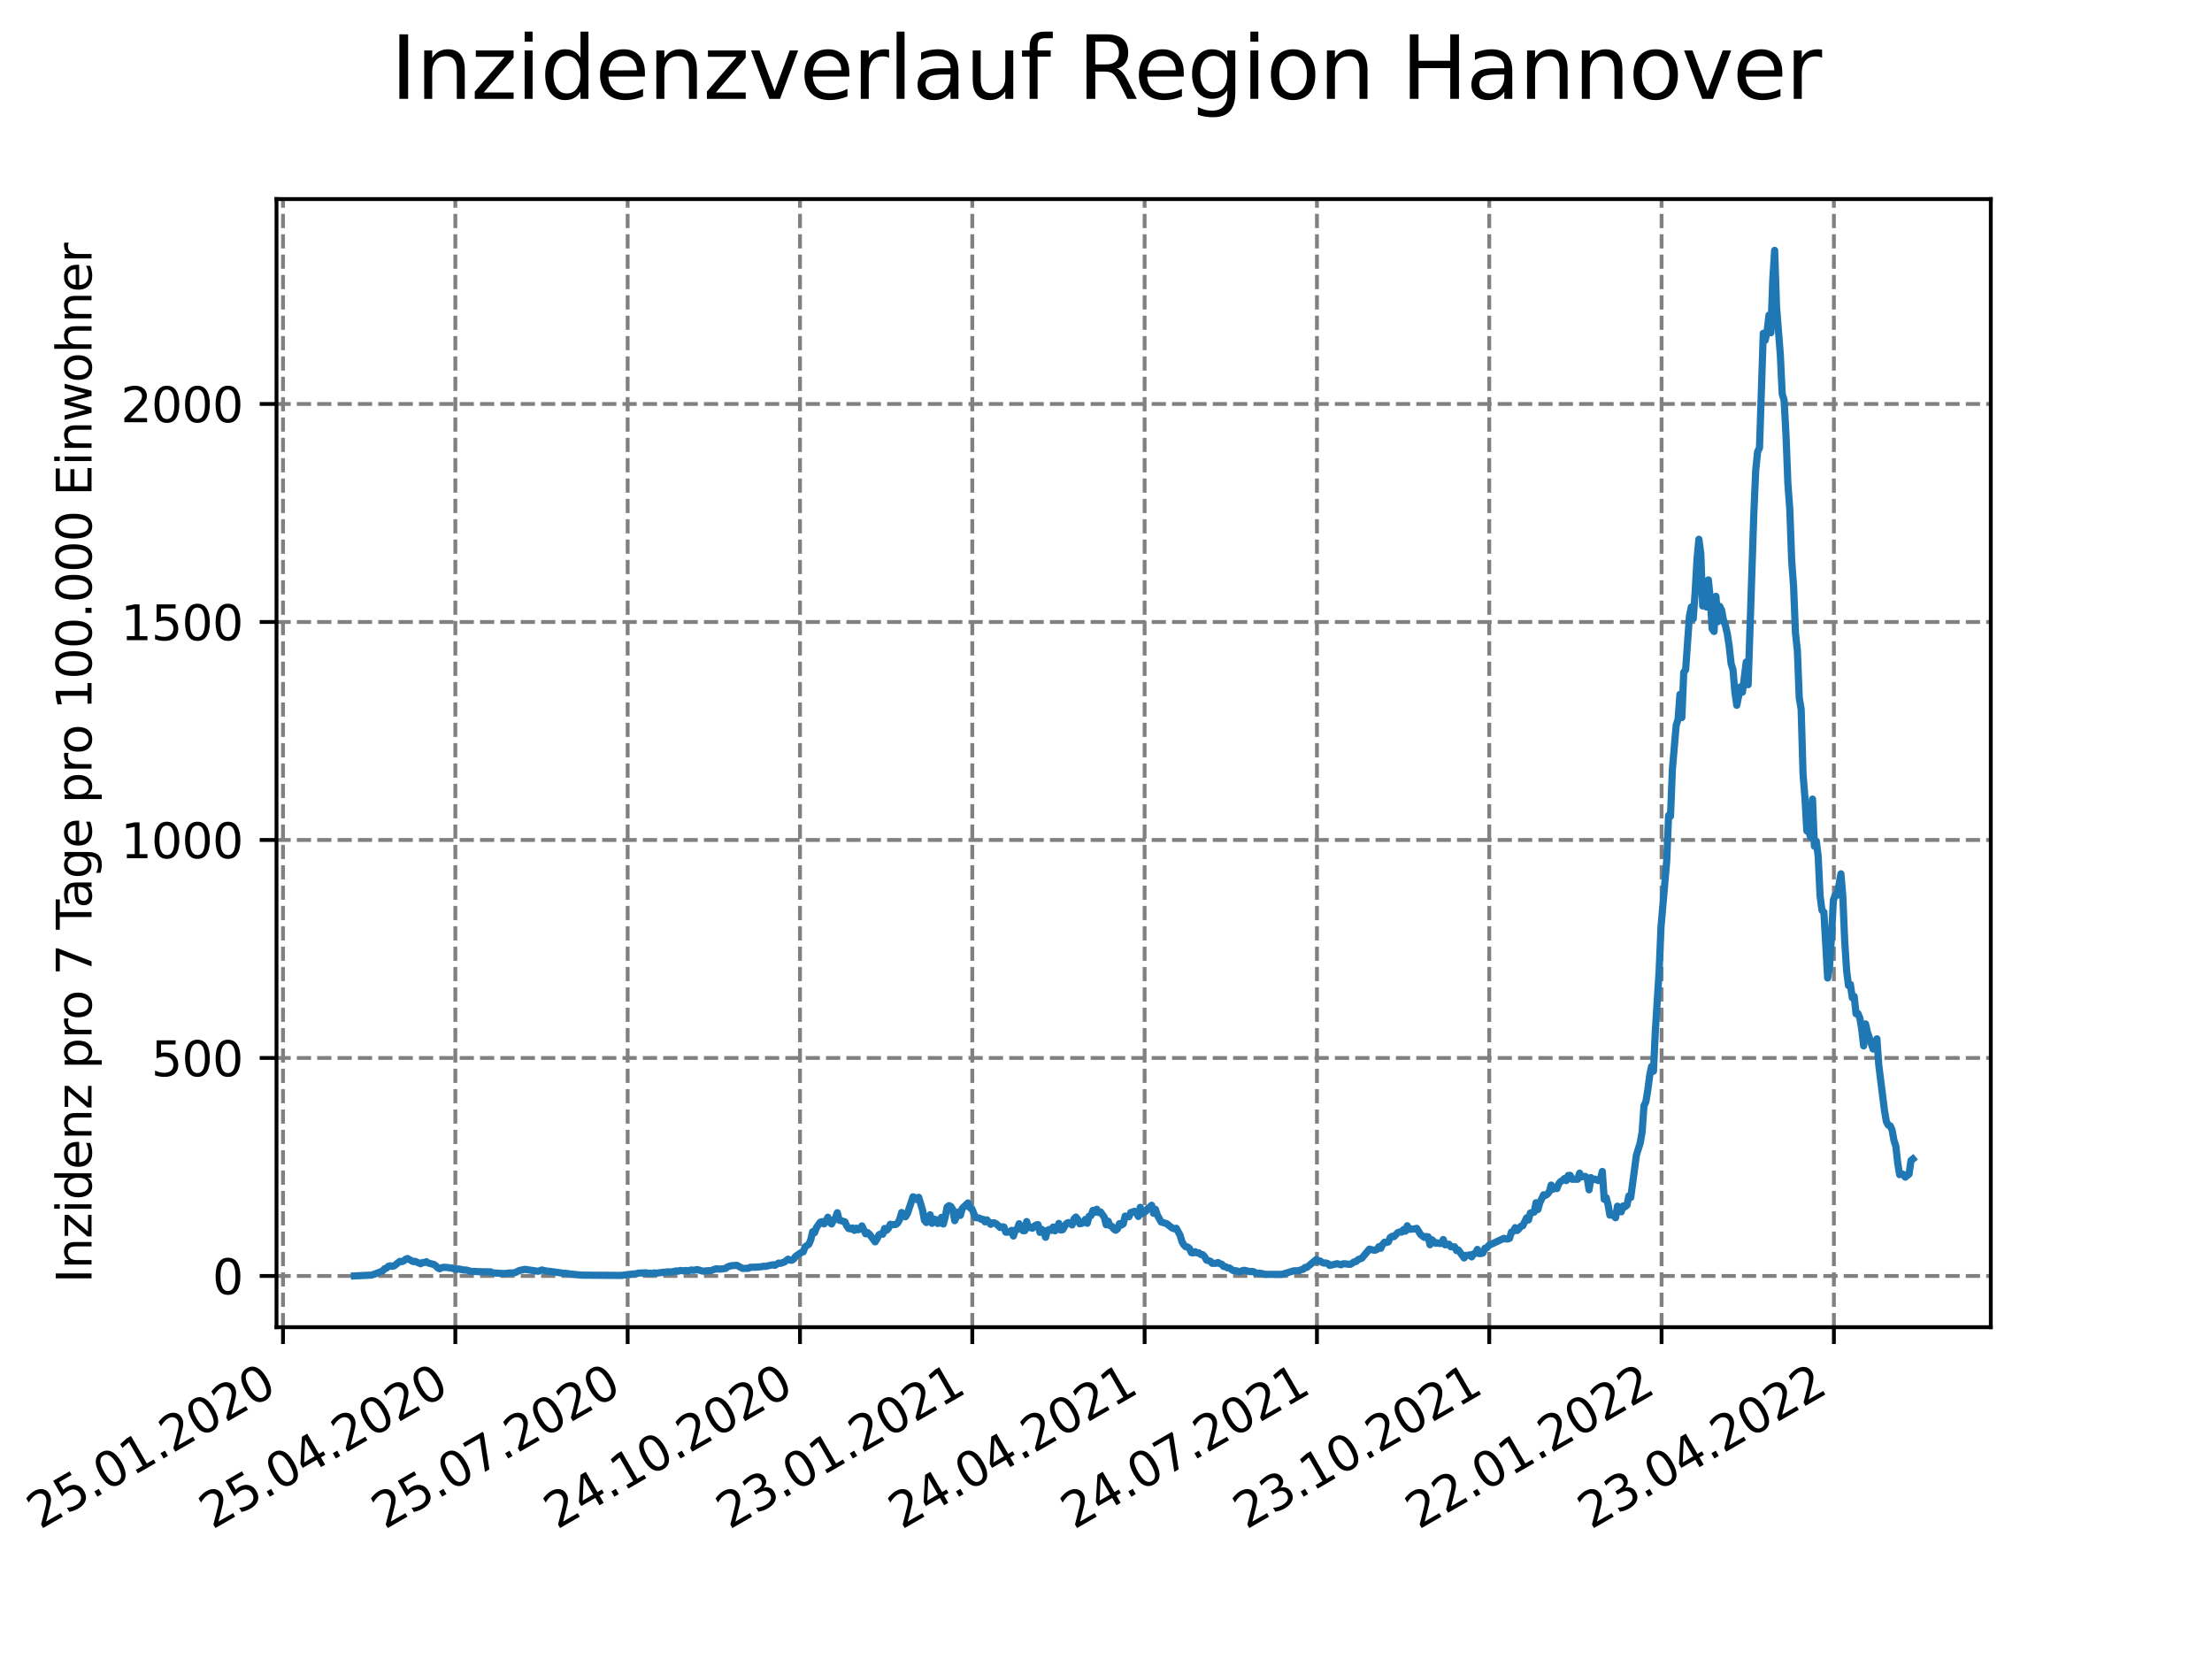 <?xml version="1.0" encoding="utf-8" standalone="no"?>
<!DOCTYPE svg PUBLIC "-//W3C//DTD SVG 1.1//EN"
  "http://www.w3.org/Graphics/SVG/1.1/DTD/svg11.dtd">
<svg xmlns:xlink="http://www.w3.org/1999/xlink" width="460.8pt" height="345.6pt" viewBox="0 0 460.8 345.6" xmlns="http://www.w3.org/2000/svg" version="1.1">
 <defs>
  <style type="text/css">*{stroke-linejoin: round; stroke-linecap: butt}</style>
 </defs>
 <g id="figure_1">
  <g id="patch_1">
   <path d="M 0 345.6 
L 460.8 345.6 
L 460.8 0 
L 0 0 
z
" style="fill: #ffffff"/>
  </g>
  <g id="axes_1">
   <g id="patch_2">
    <path d="M 57.6 276.48 
L 414.72 276.48 
L 414.72 41.472 
L 57.6 41.472 
z
" style="fill: #ffffff"/>
   </g>
   <g id="matplotlib.axis_1">
    <g id="xtick_1">
     <g id="line2d_1">
      <path d="M 58.958 276.48 
L 58.958 41.472 
" clip-path="url(#p0900f407ea)" style="fill: none; stroke-dasharray: 2.96,1.28; stroke-dashoffset: 0; stroke: #808080; stroke-width: 0.8"/>
     </g>
     <g id="line2d_2">
      <defs>
       <path id="mc226f56c6a" d="M 0 0 
L 0 3.5 
" style="stroke: #000000; stroke-width: 0.8"/>
      </defs>
      <g>
       <use xlink:href="#mc226f56c6a" x="58.958" y="276.48" style="stroke: #000000; stroke-width: 0.8"/>
      </g>
     </g>
     <g id="text_1">
      <!-- 25.01.2020 -->
      <g transform="translate(8.332 318.689)rotate(-30)scale(0.1 -0.1)">
       <defs>
        <path id="DejaVuSans-32" d="M 1228 531 
L 3431 531 
L 3431 0 
L 469 0 
L 469 531 
Q 828 903 1448 1529 
Q 2069 2156 2228 2338 
Q 2531 2678 2651 2914 
Q 2772 3150 2772 3378 
Q 2772 3750 2511 3984 
Q 2250 4219 1831 4219 
Q 1534 4219 1204 4116 
Q 875 4013 500 3803 
L 500 4441 
Q 881 4594 1212 4672 
Q 1544 4750 1819 4750 
Q 2544 4750 2975 4387 
Q 3406 4025 3406 3419 
Q 3406 3131 3298 2873 
Q 3191 2616 2906 2266 
Q 2828 2175 2409 1742 
Q 1991 1309 1228 531 
z
" transform="scale(0.016)"/>
        <path id="DejaVuSans-35" d="M 691 4666 
L 3169 4666 
L 3169 4134 
L 1269 4134 
L 1269 2991 
Q 1406 3038 1543 3061 
Q 1681 3084 1819 3084 
Q 2600 3084 3056 2656 
Q 3513 2228 3513 1497 
Q 3513 744 3044 326 
Q 2575 -91 1722 -91 
Q 1428 -91 1123 -41 
Q 819 9 494 109 
L 494 744 
Q 775 591 1075 516 
Q 1375 441 1709 441 
Q 2250 441 2565 725 
Q 2881 1009 2881 1497 
Q 2881 1984 2565 2268 
Q 2250 2553 1709 2553 
Q 1456 2553 1204 2497 
Q 953 2441 691 2322 
L 691 4666 
z
" transform="scale(0.016)"/>
        <path id="DejaVuSans-2e" d="M 684 794 
L 1344 794 
L 1344 0 
L 684 0 
L 684 794 
z
" transform="scale(0.016)"/>
        <path id="DejaVuSans-30" d="M 2034 4250 
Q 1547 4250 1301 3770 
Q 1056 3291 1056 2328 
Q 1056 1369 1301 889 
Q 1547 409 2034 409 
Q 2525 409 2770 889 
Q 3016 1369 3016 2328 
Q 3016 3291 2770 3770 
Q 2525 4250 2034 4250 
z
M 2034 4750 
Q 2819 4750 3233 4129 
Q 3647 3509 3647 2328 
Q 3647 1150 3233 529 
Q 2819 -91 2034 -91 
Q 1250 -91 836 529 
Q 422 1150 422 2328 
Q 422 3509 836 4129 
Q 1250 4750 2034 4750 
z
" transform="scale(0.016)"/>
        <path id="DejaVuSans-31" d="M 794 531 
L 1825 531 
L 1825 4091 
L 703 3866 
L 703 4441 
L 1819 4666 
L 2450 4666 
L 2450 531 
L 3481 531 
L 3481 0 
L 794 0 
L 794 531 
z
" transform="scale(0.016)"/>
       </defs>
       <use xlink:href="#DejaVuSans-32"/>
       <use xlink:href="#DejaVuSans-35" x="63.623"/>
       <use xlink:href="#DejaVuSans-2e" x="127.246"/>
       <use xlink:href="#DejaVuSans-30" x="159.033"/>
       <use xlink:href="#DejaVuSans-31" x="222.656"/>
       <use xlink:href="#DejaVuSans-2e" x="286.279"/>
       <use xlink:href="#DejaVuSans-32" x="318.066"/>
       <use xlink:href="#DejaVuSans-30" x="381.689"/>
       <use xlink:href="#DejaVuSans-32" x="445.312"/>
       <use xlink:href="#DejaVuSans-30" x="508.936"/>
      </g>
     </g>
    </g>
    <g id="xtick_2">
     <g id="line2d_3">
      <path d="M 94.855 276.48 
L 94.855 41.472 
" clip-path="url(#p0900f407ea)" style="fill: none; stroke-dasharray: 2.96,1.28; stroke-dashoffset: 0; stroke: #808080; stroke-width: 0.8"/>
     </g>
     <g id="line2d_4">
      <g>
       <use xlink:href="#mc226f56c6a" x="94.855" y="276.48" style="stroke: #000000; stroke-width: 0.8"/>
      </g>
     </g>
     <g id="text_2">
      <!-- 25.04.2020 -->
      <g transform="translate(44.23 318.689)rotate(-30)scale(0.1 -0.1)">
       <defs>
        <path id="DejaVuSans-34" d="M 2419 4116 
L 825 1625 
L 2419 1625 
L 2419 4116 
z
M 2253 4666 
L 3047 4666 
L 3047 1625 
L 3713 1625 
L 3713 1100 
L 3047 1100 
L 3047 0 
L 2419 0 
L 2419 1100 
L 313 1100 
L 313 1709 
L 2253 4666 
z
" transform="scale(0.016)"/>
       </defs>
       <use xlink:href="#DejaVuSans-32"/>
       <use xlink:href="#DejaVuSans-35" x="63.623"/>
       <use xlink:href="#DejaVuSans-2e" x="127.246"/>
       <use xlink:href="#DejaVuSans-30" x="159.033"/>
       <use xlink:href="#DejaVuSans-34" x="222.656"/>
       <use xlink:href="#DejaVuSans-2e" x="286.279"/>
       <use xlink:href="#DejaVuSans-32" x="318.066"/>
       <use xlink:href="#DejaVuSans-30" x="381.689"/>
       <use xlink:href="#DejaVuSans-32" x="445.312"/>
       <use xlink:href="#DejaVuSans-30" x="508.936"/>
      </g>
     </g>
    </g>
    <g id="xtick_3">
     <g id="line2d_5">
      <path d="M 130.752 276.48 
L 130.752 41.472 
" clip-path="url(#p0900f407ea)" style="fill: none; stroke-dasharray: 2.96,1.28; stroke-dashoffset: 0; stroke: #808080; stroke-width: 0.8"/>
     </g>
     <g id="line2d_6">
      <g>
       <use xlink:href="#mc226f56c6a" x="130.752" y="276.48" style="stroke: #000000; stroke-width: 0.8"/>
      </g>
     </g>
     <g id="text_3">
      <!-- 25.07.2020 -->
      <g transform="translate(80.127 318.689)rotate(-30)scale(0.1 -0.1)">
       <defs>
        <path id="DejaVuSans-37" d="M 525 4666 
L 3525 4666 
L 3525 4397 
L 1831 0 
L 1172 0 
L 2766 4134 
L 525 4134 
L 525 4666 
z
" transform="scale(0.016)"/>
       </defs>
       <use xlink:href="#DejaVuSans-32"/>
       <use xlink:href="#DejaVuSans-35" x="63.623"/>
       <use xlink:href="#DejaVuSans-2e" x="127.246"/>
       <use xlink:href="#DejaVuSans-30" x="159.033"/>
       <use xlink:href="#DejaVuSans-37" x="222.656"/>
       <use xlink:href="#DejaVuSans-2e" x="286.279"/>
       <use xlink:href="#DejaVuSans-32" x="318.066"/>
       <use xlink:href="#DejaVuSans-30" x="381.689"/>
       <use xlink:href="#DejaVuSans-32" x="445.312"/>
       <use xlink:href="#DejaVuSans-30" x="508.936"/>
      </g>
     </g>
    </g>
    <g id="xtick_4">
     <g id="line2d_7">
      <path d="M 166.65 276.48 
L 166.65 41.472 
" clip-path="url(#p0900f407ea)" style="fill: none; stroke-dasharray: 2.96,1.28; stroke-dashoffset: 0; stroke: #808080; stroke-width: 0.8"/>
     </g>
     <g id="line2d_8">
      <g>
       <use xlink:href="#mc226f56c6a" x="166.65" y="276.48" style="stroke: #000000; stroke-width: 0.8"/>
      </g>
     </g>
     <g id="text_4">
      <!-- 24.10.2020 -->
      <g transform="translate(116.025 318.689)rotate(-30)scale(0.1 -0.1)">
       <use xlink:href="#DejaVuSans-32"/>
       <use xlink:href="#DejaVuSans-34" x="63.623"/>
       <use xlink:href="#DejaVuSans-2e" x="127.246"/>
       <use xlink:href="#DejaVuSans-31" x="159.033"/>
       <use xlink:href="#DejaVuSans-30" x="222.656"/>
       <use xlink:href="#DejaVuSans-2e" x="286.279"/>
       <use xlink:href="#DejaVuSans-32" x="318.066"/>
       <use xlink:href="#DejaVuSans-30" x="381.689"/>
       <use xlink:href="#DejaVuSans-32" x="445.312"/>
       <use xlink:href="#DejaVuSans-30" x="508.936"/>
      </g>
     </g>
    </g>
    <g id="xtick_5">
     <g id="line2d_9">
      <path d="M 202.547 276.48 
L 202.547 41.472 
" clip-path="url(#p0900f407ea)" style="fill: none; stroke-dasharray: 2.96,1.28; stroke-dashoffset: 0; stroke: #808080; stroke-width: 0.8"/>
     </g>
     <g id="line2d_10">
      <g>
       <use xlink:href="#mc226f56c6a" x="202.547" y="276.48" style="stroke: #000000; stroke-width: 0.8"/>
      </g>
     </g>
     <g id="text_5">
      <!-- 23.01.2021 -->
      <g transform="translate(151.922 318.689)rotate(-30)scale(0.1 -0.1)">
       <defs>
        <path id="DejaVuSans-33" d="M 2597 2516 
Q 3050 2419 3304 2112 
Q 3559 1806 3559 1356 
Q 3559 666 3084 287 
Q 2609 -91 1734 -91 
Q 1441 -91 1130 -33 
Q 819 25 488 141 
L 488 750 
Q 750 597 1062 519 
Q 1375 441 1716 441 
Q 2309 441 2620 675 
Q 2931 909 2931 1356 
Q 2931 1769 2642 2001 
Q 2353 2234 1838 2234 
L 1294 2234 
L 1294 2753 
L 1863 2753 
Q 2328 2753 2575 2939 
Q 2822 3125 2822 3475 
Q 2822 3834 2567 4026 
Q 2313 4219 1838 4219 
Q 1578 4219 1281 4162 
Q 984 4106 628 3988 
L 628 4550 
Q 988 4650 1302 4700 
Q 1616 4750 1894 4750 
Q 2613 4750 3031 4423 
Q 3450 4097 3450 3541 
Q 3450 3153 3228 2886 
Q 3006 2619 2597 2516 
z
" transform="scale(0.016)"/>
       </defs>
       <use xlink:href="#DejaVuSans-32"/>
       <use xlink:href="#DejaVuSans-33" x="63.623"/>
       <use xlink:href="#DejaVuSans-2e" x="127.246"/>
       <use xlink:href="#DejaVuSans-30" x="159.033"/>
       <use xlink:href="#DejaVuSans-31" x="222.656"/>
       <use xlink:href="#DejaVuSans-2e" x="286.279"/>
       <use xlink:href="#DejaVuSans-32" x="318.066"/>
       <use xlink:href="#DejaVuSans-30" x="381.689"/>
       <use xlink:href="#DejaVuSans-32" x="445.312"/>
       <use xlink:href="#DejaVuSans-31" x="508.936"/>
      </g>
     </g>
    </g>
    <g id="xtick_6">
     <g id="line2d_11">
      <path d="M 238.445 276.48 
L 238.445 41.472 
" clip-path="url(#p0900f407ea)" style="fill: none; stroke-dasharray: 2.96,1.28; stroke-dashoffset: 0; stroke: #808080; stroke-width: 0.8"/>
     </g>
     <g id="line2d_12">
      <g>
       <use xlink:href="#mc226f56c6a" x="238.445" y="276.48" style="stroke: #000000; stroke-width: 0.8"/>
      </g>
     </g>
     <g id="text_6">
      <!-- 24.04.2021 -->
      <g transform="translate(187.819 318.689)rotate(-30)scale(0.1 -0.1)">
       <use xlink:href="#DejaVuSans-32"/>
       <use xlink:href="#DejaVuSans-34" x="63.623"/>
       <use xlink:href="#DejaVuSans-2e" x="127.246"/>
       <use xlink:href="#DejaVuSans-30" x="159.033"/>
       <use xlink:href="#DejaVuSans-34" x="222.656"/>
       <use xlink:href="#DejaVuSans-2e" x="286.279"/>
       <use xlink:href="#DejaVuSans-32" x="318.066"/>
       <use xlink:href="#DejaVuSans-30" x="381.689"/>
       <use xlink:href="#DejaVuSans-32" x="445.312"/>
       <use xlink:href="#DejaVuSans-31" x="508.936"/>
      </g>
     </g>
    </g>
    <g id="xtick_7">
     <g id="line2d_13">
      <path d="M 274.342 276.48 
L 274.342 41.472 
" clip-path="url(#p0900f407ea)" style="fill: none; stroke-dasharray: 2.96,1.28; stroke-dashoffset: 0; stroke: #808080; stroke-width: 0.8"/>
     </g>
     <g id="line2d_14">
      <g>
       <use xlink:href="#mc226f56c6a" x="274.342" y="276.48" style="stroke: #000000; stroke-width: 0.8"/>
      </g>
     </g>
     <g id="text_7">
      <!-- 24.07.2021 -->
      <g transform="translate(223.717 318.689)rotate(-30)scale(0.1 -0.1)">
       <use xlink:href="#DejaVuSans-32"/>
       <use xlink:href="#DejaVuSans-34" x="63.623"/>
       <use xlink:href="#DejaVuSans-2e" x="127.246"/>
       <use xlink:href="#DejaVuSans-30" x="159.033"/>
       <use xlink:href="#DejaVuSans-37" x="222.656"/>
       <use xlink:href="#DejaVuSans-2e" x="286.279"/>
       <use xlink:href="#DejaVuSans-32" x="318.066"/>
       <use xlink:href="#DejaVuSans-30" x="381.689"/>
       <use xlink:href="#DejaVuSans-32" x="445.312"/>
       <use xlink:href="#DejaVuSans-31" x="508.936"/>
      </g>
     </g>
    </g>
    <g id="xtick_8">
     <g id="line2d_15">
      <path d="M 310.239 276.48 
L 310.239 41.472 
" clip-path="url(#p0900f407ea)" style="fill: none; stroke-dasharray: 2.96,1.28; stroke-dashoffset: 0; stroke: #808080; stroke-width: 0.8"/>
     </g>
     <g id="line2d_16">
      <g>
       <use xlink:href="#mc226f56c6a" x="310.239" y="276.48" style="stroke: #000000; stroke-width: 0.8"/>
      </g>
     </g>
     <g id="text_8">
      <!-- 23.10.2021 -->
      <g transform="translate(259.614 318.689)rotate(-30)scale(0.1 -0.1)">
       <use xlink:href="#DejaVuSans-32"/>
       <use xlink:href="#DejaVuSans-33" x="63.623"/>
       <use xlink:href="#DejaVuSans-2e" x="127.246"/>
       <use xlink:href="#DejaVuSans-31" x="159.033"/>
       <use xlink:href="#DejaVuSans-30" x="222.656"/>
       <use xlink:href="#DejaVuSans-2e" x="286.279"/>
       <use xlink:href="#DejaVuSans-32" x="318.066"/>
       <use xlink:href="#DejaVuSans-30" x="381.689"/>
       <use xlink:href="#DejaVuSans-32" x="445.312"/>
       <use xlink:href="#DejaVuSans-31" x="508.936"/>
      </g>
     </g>
    </g>
    <g id="xtick_9">
     <g id="line2d_17">
      <path d="M 346.137 276.48 
L 346.137 41.472 
" clip-path="url(#p0900f407ea)" style="fill: none; stroke-dasharray: 2.96,1.28; stroke-dashoffset: 0; stroke: #808080; stroke-width: 0.8"/>
     </g>
     <g id="line2d_18">
      <g>
       <use xlink:href="#mc226f56c6a" x="346.137" y="276.48" style="stroke: #000000; stroke-width: 0.8"/>
      </g>
     </g>
     <g id="text_9">
      <!-- 22.01.2022 -->
      <g transform="translate(295.512 318.689)rotate(-30)scale(0.1 -0.1)">
       <use xlink:href="#DejaVuSans-32"/>
       <use xlink:href="#DejaVuSans-32" x="63.623"/>
       <use xlink:href="#DejaVuSans-2e" x="127.246"/>
       <use xlink:href="#DejaVuSans-30" x="159.033"/>
       <use xlink:href="#DejaVuSans-31" x="222.656"/>
       <use xlink:href="#DejaVuSans-2e" x="286.279"/>
       <use xlink:href="#DejaVuSans-32" x="318.066"/>
       <use xlink:href="#DejaVuSans-30" x="381.689"/>
       <use xlink:href="#DejaVuSans-32" x="445.312"/>
       <use xlink:href="#DejaVuSans-32" x="508.936"/>
      </g>
     </g>
    </g>
    <g id="xtick_10">
     <g id="line2d_19">
      <path d="M 382.034 276.48 
L 382.034 41.472 
" clip-path="url(#p0900f407ea)" style="fill: none; stroke-dasharray: 2.96,1.28; stroke-dashoffset: 0; stroke: #808080; stroke-width: 0.8"/>
     </g>
     <g id="line2d_20">
      <g>
       <use xlink:href="#mc226f56c6a" x="382.034" y="276.48" style="stroke: #000000; stroke-width: 0.8"/>
      </g>
     </g>
     <g id="text_10">
      <!-- 23.04.2022 -->
      <g transform="translate(331.409 318.689)rotate(-30)scale(0.1 -0.1)">
       <use xlink:href="#DejaVuSans-32"/>
       <use xlink:href="#DejaVuSans-33" x="63.623"/>
       <use xlink:href="#DejaVuSans-2e" x="127.246"/>
       <use xlink:href="#DejaVuSans-30" x="159.033"/>
       <use xlink:href="#DejaVuSans-34" x="222.656"/>
       <use xlink:href="#DejaVuSans-2e" x="286.279"/>
       <use xlink:href="#DejaVuSans-32" x="318.066"/>
       <use xlink:href="#DejaVuSans-30" x="381.689"/>
       <use xlink:href="#DejaVuSans-32" x="445.312"/>
       <use xlink:href="#DejaVuSans-32" x="508.936"/>
      </g>
     </g>
    </g>
   </g>
   <g id="matplotlib.axis_2">
    <g id="ytick_1">
     <g id="line2d_21">
      <path d="M 57.6 265.806 
L 414.72 265.806 
" clip-path="url(#p0900f407ea)" style="fill: none; stroke-dasharray: 2.96,1.28; stroke-dashoffset: 0; stroke: #808080; stroke-width: 0.8"/>
     </g>
     <g id="line2d_22">
      <defs>
       <path id="m945e584384" d="M 0 0 
L -3.5 0 
" style="stroke: #000000; stroke-width: 0.8"/>
      </defs>
      <g>
       <use xlink:href="#m945e584384" x="57.6" y="265.806" style="stroke: #000000; stroke-width: 0.8"/>
      </g>
     </g>
     <g id="text_11">
      <!-- 0 -->
      <g transform="translate(44.237 269.605)scale(0.1 -0.1)">
       <use xlink:href="#DejaVuSans-30"/>
      </g>
     </g>
    </g>
    <g id="ytick_2">
     <g id="line2d_23">
      <path d="M 57.6 220.393 
L 414.72 220.393 
" clip-path="url(#p0900f407ea)" style="fill: none; stroke-dasharray: 2.96,1.28; stroke-dashoffset: 0; stroke: #808080; stroke-width: 0.8"/>
     </g>
     <g id="line2d_24">
      <g>
       <use xlink:href="#m945e584384" x="57.6" y="220.393" style="stroke: #000000; stroke-width: 0.8"/>
      </g>
     </g>
     <g id="text_12">
      <!-- 500 -->
      <g transform="translate(31.512 224.192)scale(0.1 -0.1)">
       <use xlink:href="#DejaVuSans-35"/>
       <use xlink:href="#DejaVuSans-30" x="63.623"/>
       <use xlink:href="#DejaVuSans-30" x="127.246"/>
      </g>
     </g>
    </g>
    <g id="ytick_3">
     <g id="line2d_25">
      <path d="M 57.6 174.98 
L 414.72 174.98 
" clip-path="url(#p0900f407ea)" style="fill: none; stroke-dasharray: 2.96,1.28; stroke-dashoffset: 0; stroke: #808080; stroke-width: 0.8"/>
     </g>
     <g id="line2d_26">
      <g>
       <use xlink:href="#m945e584384" x="57.6" y="174.98" style="stroke: #000000; stroke-width: 0.8"/>
      </g>
     </g>
     <g id="text_13">
      <!-- 1000 -->
      <g transform="translate(25.15 178.779)scale(0.1 -0.1)">
       <use xlink:href="#DejaVuSans-31"/>
       <use xlink:href="#DejaVuSans-30" x="63.623"/>
       <use xlink:href="#DejaVuSans-30" x="127.246"/>
       <use xlink:href="#DejaVuSans-30" x="190.869"/>
      </g>
     </g>
    </g>
    <g id="ytick_4">
     <g id="line2d_27">
      <path d="M 57.6 129.567 
L 414.72 129.567 
" clip-path="url(#p0900f407ea)" style="fill: none; stroke-dasharray: 2.96,1.28; stroke-dashoffset: 0; stroke: #808080; stroke-width: 0.8"/>
     </g>
     <g id="line2d_28">
      <g>
       <use xlink:href="#m945e584384" x="57.6" y="129.567" style="stroke: #000000; stroke-width: 0.8"/>
      </g>
     </g>
     <g id="text_14">
      <!-- 1500 -->
      <g transform="translate(25.15 133.366)scale(0.1 -0.1)">
       <use xlink:href="#DejaVuSans-31"/>
       <use xlink:href="#DejaVuSans-35" x="63.623"/>
       <use xlink:href="#DejaVuSans-30" x="127.246"/>
       <use xlink:href="#DejaVuSans-30" x="190.869"/>
      </g>
     </g>
    </g>
    <g id="ytick_5">
     <g id="line2d_29">
      <path d="M 57.6 84.154 
L 414.72 84.154 
" clip-path="url(#p0900f407ea)" style="fill: none; stroke-dasharray: 2.96,1.28; stroke-dashoffset: 0; stroke: #808080; stroke-width: 0.8"/>
     </g>
     <g id="line2d_30">
      <g>
       <use xlink:href="#m945e584384" x="57.6" y="84.154" style="stroke: #000000; stroke-width: 0.8"/>
      </g>
     </g>
     <g id="text_15">
      <!-- 2000 -->
      <g transform="translate(25.15 87.953)scale(0.1 -0.1)">
       <use xlink:href="#DejaVuSans-32"/>
       <use xlink:href="#DejaVuSans-30" x="63.623"/>
       <use xlink:href="#DejaVuSans-30" x="127.246"/>
       <use xlink:href="#DejaVuSans-30" x="190.869"/>
      </g>
     </g>
    </g>
    <g id="text_16">
     <!-- Inzidenz pro 7 Tage pro 100.000 Einwohner -->
     <g transform="translate(19.07 267.301)rotate(-90)scale(0.1 -0.1)">
      <defs>
       <path id="DejaVuSans-49" d="M 628 4666 
L 1259 4666 
L 1259 0 
L 628 0 
L 628 4666 
z
" transform="scale(0.016)"/>
       <path id="DejaVuSans-6e" d="M 3513 2113 
L 3513 0 
L 2938 0 
L 2938 2094 
Q 2938 2591 2744 2837 
Q 2550 3084 2163 3084 
Q 1697 3084 1428 2787 
Q 1159 2491 1159 1978 
L 1159 0 
L 581 0 
L 581 3500 
L 1159 3500 
L 1159 2956 
Q 1366 3272 1645 3428 
Q 1925 3584 2291 3584 
Q 2894 3584 3203 3211 
Q 3513 2838 3513 2113 
z
" transform="scale(0.016)"/>
       <path id="DejaVuSans-7a" d="M 353 3500 
L 3084 3500 
L 3084 2975 
L 922 459 
L 3084 459 
L 3084 0 
L 275 0 
L 275 525 
L 2438 3041 
L 353 3041 
L 353 3500 
z
" transform="scale(0.016)"/>
       <path id="DejaVuSans-69" d="M 603 3500 
L 1178 3500 
L 1178 0 
L 603 0 
L 603 3500 
z
M 603 4863 
L 1178 4863 
L 1178 4134 
L 603 4134 
L 603 4863 
z
" transform="scale(0.016)"/>
       <path id="DejaVuSans-64" d="M 2906 2969 
L 2906 4863 
L 3481 4863 
L 3481 0 
L 2906 0 
L 2906 525 
Q 2725 213 2448 61 
Q 2172 -91 1784 -91 
Q 1150 -91 751 415 
Q 353 922 353 1747 
Q 353 2572 751 3078 
Q 1150 3584 1784 3584 
Q 2172 3584 2448 3432 
Q 2725 3281 2906 2969 
z
M 947 1747 
Q 947 1113 1208 752 
Q 1469 391 1925 391 
Q 2381 391 2643 752 
Q 2906 1113 2906 1747 
Q 2906 2381 2643 2742 
Q 2381 3103 1925 3103 
Q 1469 3103 1208 2742 
Q 947 2381 947 1747 
z
" transform="scale(0.016)"/>
       <path id="DejaVuSans-65" d="M 3597 1894 
L 3597 1613 
L 953 1613 
Q 991 1019 1311 708 
Q 1631 397 2203 397 
Q 2534 397 2845 478 
Q 3156 559 3463 722 
L 3463 178 
Q 3153 47 2828 -22 
Q 2503 -91 2169 -91 
Q 1331 -91 842 396 
Q 353 884 353 1716 
Q 353 2575 817 3079 
Q 1281 3584 2069 3584 
Q 2775 3584 3186 3129 
Q 3597 2675 3597 1894 
z
M 3022 2063 
Q 3016 2534 2758 2815 
Q 2500 3097 2075 3097 
Q 1594 3097 1305 2825 
Q 1016 2553 972 2059 
L 3022 2063 
z
" transform="scale(0.016)"/>
       <path id="DejaVuSans-20" transform="scale(0.016)"/>
       <path id="DejaVuSans-70" d="M 1159 525 
L 1159 -1331 
L 581 -1331 
L 581 3500 
L 1159 3500 
L 1159 2969 
Q 1341 3281 1617 3432 
Q 1894 3584 2278 3584 
Q 2916 3584 3314 3078 
Q 3713 2572 3713 1747 
Q 3713 922 3314 415 
Q 2916 -91 2278 -91 
Q 1894 -91 1617 61 
Q 1341 213 1159 525 
z
M 3116 1747 
Q 3116 2381 2855 2742 
Q 2594 3103 2138 3103 
Q 1681 3103 1420 2742 
Q 1159 2381 1159 1747 
Q 1159 1113 1420 752 
Q 1681 391 2138 391 
Q 2594 391 2855 752 
Q 3116 1113 3116 1747 
z
" transform="scale(0.016)"/>
       <path id="DejaVuSans-72" d="M 2631 2963 
Q 2534 3019 2420 3045 
Q 2306 3072 2169 3072 
Q 1681 3072 1420 2755 
Q 1159 2438 1159 1844 
L 1159 0 
L 581 0 
L 581 3500 
L 1159 3500 
L 1159 2956 
Q 1341 3275 1631 3429 
Q 1922 3584 2338 3584 
Q 2397 3584 2469 3576 
Q 2541 3569 2628 3553 
L 2631 2963 
z
" transform="scale(0.016)"/>
       <path id="DejaVuSans-6f" d="M 1959 3097 
Q 1497 3097 1228 2736 
Q 959 2375 959 1747 
Q 959 1119 1226 758 
Q 1494 397 1959 397 
Q 2419 397 2687 759 
Q 2956 1122 2956 1747 
Q 2956 2369 2687 2733 
Q 2419 3097 1959 3097 
z
M 1959 3584 
Q 2709 3584 3137 3096 
Q 3566 2609 3566 1747 
Q 3566 888 3137 398 
Q 2709 -91 1959 -91 
Q 1206 -91 779 398 
Q 353 888 353 1747 
Q 353 2609 779 3096 
Q 1206 3584 1959 3584 
z
" transform="scale(0.016)"/>
       <path id="DejaVuSans-54" d="M -19 4666 
L 3928 4666 
L 3928 4134 
L 2272 4134 
L 2272 0 
L 1638 0 
L 1638 4134 
L -19 4134 
L -19 4666 
z
" transform="scale(0.016)"/>
       <path id="DejaVuSans-61" d="M 2194 1759 
Q 1497 1759 1228 1600 
Q 959 1441 959 1056 
Q 959 750 1161 570 
Q 1363 391 1709 391 
Q 2188 391 2477 730 
Q 2766 1069 2766 1631 
L 2766 1759 
L 2194 1759 
z
M 3341 1997 
L 3341 0 
L 2766 0 
L 2766 531 
Q 2569 213 2275 61 
Q 1981 -91 1556 -91 
Q 1019 -91 701 211 
Q 384 513 384 1019 
Q 384 1609 779 1909 
Q 1175 2209 1959 2209 
L 2766 2209 
L 2766 2266 
Q 2766 2663 2505 2880 
Q 2244 3097 1772 3097 
Q 1472 3097 1187 3025 
Q 903 2953 641 2809 
L 641 3341 
Q 956 3463 1253 3523 
Q 1550 3584 1831 3584 
Q 2591 3584 2966 3190 
Q 3341 2797 3341 1997 
z
" transform="scale(0.016)"/>
       <path id="DejaVuSans-67" d="M 2906 1791 
Q 2906 2416 2648 2759 
Q 2391 3103 1925 3103 
Q 1463 3103 1205 2759 
Q 947 2416 947 1791 
Q 947 1169 1205 825 
Q 1463 481 1925 481 
Q 2391 481 2648 825 
Q 2906 1169 2906 1791 
z
M 3481 434 
Q 3481 -459 3084 -895 
Q 2688 -1331 1869 -1331 
Q 1566 -1331 1297 -1286 
Q 1028 -1241 775 -1147 
L 775 -588 
Q 1028 -725 1275 -790 
Q 1522 -856 1778 -856 
Q 2344 -856 2625 -561 
Q 2906 -266 2906 331 
L 2906 616 
Q 2728 306 2450 153 
Q 2172 0 1784 0 
Q 1141 0 747 490 
Q 353 981 353 1791 
Q 353 2603 747 3093 
Q 1141 3584 1784 3584 
Q 2172 3584 2450 3431 
Q 2728 3278 2906 2969 
L 2906 3500 
L 3481 3500 
L 3481 434 
z
" transform="scale(0.016)"/>
       <path id="DejaVuSans-45" d="M 628 4666 
L 3578 4666 
L 3578 4134 
L 1259 4134 
L 1259 2753 
L 3481 2753 
L 3481 2222 
L 1259 2222 
L 1259 531 
L 3634 531 
L 3634 0 
L 628 0 
L 628 4666 
z
" transform="scale(0.016)"/>
       <path id="DejaVuSans-77" d="M 269 3500 
L 844 3500 
L 1563 769 
L 2278 3500 
L 2956 3500 
L 3675 769 
L 4391 3500 
L 4966 3500 
L 4050 0 
L 3372 0 
L 2619 2869 
L 1863 0 
L 1184 0 
L 269 3500 
z
" transform="scale(0.016)"/>
       <path id="DejaVuSans-68" d="M 3513 2113 
L 3513 0 
L 2938 0 
L 2938 2094 
Q 2938 2591 2744 2837 
Q 2550 3084 2163 3084 
Q 1697 3084 1428 2787 
Q 1159 2491 1159 1978 
L 1159 0 
L 581 0 
L 581 4863 
L 1159 4863 
L 1159 2956 
Q 1366 3272 1645 3428 
Q 1925 3584 2291 3584 
Q 2894 3584 3203 3211 
Q 3513 2838 3513 2113 
z
" transform="scale(0.016)"/>
      </defs>
      <use xlink:href="#DejaVuSans-49"/>
      <use xlink:href="#DejaVuSans-6e" x="29.492"/>
      <use xlink:href="#DejaVuSans-7a" x="92.871"/>
      <use xlink:href="#DejaVuSans-69" x="145.361"/>
      <use xlink:href="#DejaVuSans-64" x="173.145"/>
      <use xlink:href="#DejaVuSans-65" x="236.621"/>
      <use xlink:href="#DejaVuSans-6e" x="298.145"/>
      <use xlink:href="#DejaVuSans-7a" x="361.523"/>
      <use xlink:href="#DejaVuSans-20" x="414.014"/>
      <use xlink:href="#DejaVuSans-70" x="445.801"/>
      <use xlink:href="#DejaVuSans-72" x="509.277"/>
      <use xlink:href="#DejaVuSans-6f" x="548.141"/>
      <use xlink:href="#DejaVuSans-20" x="609.322"/>
      <use xlink:href="#DejaVuSans-37" x="641.109"/>
      <use xlink:href="#DejaVuSans-20" x="704.732"/>
      <use xlink:href="#DejaVuSans-54" x="736.52"/>
      <use xlink:href="#DejaVuSans-61" x="781.104"/>
      <use xlink:href="#DejaVuSans-67" x="842.383"/>
      <use xlink:href="#DejaVuSans-65" x="905.859"/>
      <use xlink:href="#DejaVuSans-20" x="967.383"/>
      <use xlink:href="#DejaVuSans-70" x="999.17"/>
      <use xlink:href="#DejaVuSans-72" x="1062.646"/>
      <use xlink:href="#DejaVuSans-6f" x="1101.51"/>
      <use xlink:href="#DejaVuSans-20" x="1162.691"/>
      <use xlink:href="#DejaVuSans-31" x="1194.479"/>
      <use xlink:href="#DejaVuSans-30" x="1258.102"/>
      <use xlink:href="#DejaVuSans-30" x="1321.725"/>
      <use xlink:href="#DejaVuSans-2e" x="1385.348"/>
      <use xlink:href="#DejaVuSans-30" x="1417.135"/>
      <use xlink:href="#DejaVuSans-30" x="1480.758"/>
      <use xlink:href="#DejaVuSans-30" x="1544.381"/>
      <use xlink:href="#DejaVuSans-20" x="1608.004"/>
      <use xlink:href="#DejaVuSans-45" x="1639.791"/>
      <use xlink:href="#DejaVuSans-69" x="1702.975"/>
      <use xlink:href="#DejaVuSans-6e" x="1730.758"/>
      <use xlink:href="#DejaVuSans-77" x="1794.137"/>
      <use xlink:href="#DejaVuSans-6f" x="1875.924"/>
      <use xlink:href="#DejaVuSans-68" x="1937.105"/>
      <use xlink:href="#DejaVuSans-6e" x="2000.484"/>
      <use xlink:href="#DejaVuSans-65" x="2063.863"/>
      <use xlink:href="#DejaVuSans-72" x="2125.387"/>
     </g>
    </g>
   </g>
   <g id="line2d_31">
    <path d="M 73.833 265.798 
L 77.383 265.625 
L 78.172 265.366 
L 79.355 264.919 
L 79.75 264.715 
L 80.144 264.283 
L 80.539 264.165 
L 80.933 263.788 
L 81.328 263.694 
L 81.722 263.812 
L 82.117 263.694 
L 83.3 262.76 
L 83.695 262.823 
L 84.089 262.682 
L 84.484 262.336 
L 84.878 262.179 
L 86.062 262.807 
L 86.456 262.76 
L 87.639 263.262 
L 88.034 263.011 
L 88.428 263.011 
L 88.823 262.839 
L 89.217 263.113 
L 90.401 263.419 
L 90.795 263.694 
L 91.19 264.126 
L 91.584 264.314 
L 91.979 264.087 
L 92.373 264 
L 93.162 264.047 
L 94.346 264.197 
L 94.74 264.393 
L 95.134 264.432 
L 95.529 264.338 
L 96.712 264.581 
L 97.107 264.558 
L 98.29 264.903 
L 98.685 264.848 
L 99.474 264.903 
L 102.235 264.958 
L 102.63 265.162 
L 104.996 265.303 
L 106.18 265.186 
L 106.969 265.154 
L 107.363 265.091 
L 108.152 264.683 
L 109.336 264.424 
L 112.097 264.832 
L 112.886 264.558 
L 113.675 264.754 
L 114.858 264.887 
L 117.225 265.225 
L 118.014 265.28 
L 118.803 265.405 
L 121.17 265.633 
L 129.454 265.696 
L 130.637 265.531 
L 132.61 265.335 
L 133.004 265.209 
L 134.188 265.17 
L 134.582 265.146 
L 134.977 265.288 
L 135.371 265.225 
L 135.766 265.311 
L 136.16 265.178 
L 136.949 265.209 
L 137.738 265.091 
L 139.316 264.934 
L 139.71 265.005 
L 140.894 264.746 
L 141.288 264.809 
L 141.683 264.66 
L 142.472 264.738 
L 142.866 264.66 
L 143.261 264.754 
L 144.05 264.558 
L 144.444 264.644 
L 145.233 264.471 
L 146.416 264.809 
L 147.6 264.699 
L 147.994 264.722 
L 149.178 264.314 
L 149.967 264.385 
L 151.15 264.244 
L 151.545 263.922 
L 152.334 263.671 
L 153.517 263.592 
L 154.701 264.244 
L 155.489 264.22 
L 155.884 264.212 
L 156.278 264 
L 157.462 263.969 
L 158.645 263.883 
L 159.04 263.788 
L 159.434 263.82 
L 160.223 263.639 
L 161.012 263.474 
L 161.407 263.6 
L 162.196 263.121 
L 162.59 263.176 
L 163.379 262.909 
L 164.168 262.313 
L 164.562 262.509 
L 164.957 262.532 
L 165.351 262.258 
L 165.746 261.716 
L 166.929 260.908 
L 167.324 260.782 
L 167.718 259.738 
L 168.507 259.189 
L 168.902 258.247 
L 169.296 256.583 
L 169.691 256.787 
L 170.085 255.727 
L 170.874 254.612 
L 171.269 254.487 
L 171.663 254.95 
L 172.057 254.401 
L 172.452 253.576 
L 172.846 254.62 
L 173.241 254.974 
L 173.635 254.149 
L 174.03 253.796 
L 174.424 252.627 
L 174.819 254.181 
L 176.002 254.526 
L 176.397 255.382 
L 176.791 255.931 
L 177.186 255.994 
L 177.58 255.806 
L 177.975 256.308 
L 178.369 255.845 
L 178.764 256.19 
L 179.158 255.97 
L 179.553 255.374 
L 180.342 257.03 
L 180.736 256.771 
L 181.13 257.124 
L 182.314 258.702 
L 182.708 258.082 
L 183.103 257.234 
L 183.497 257.03 
L 183.892 257.116 
L 184.286 255.915 
L 184.681 256.308 
L 185.075 255.892 
L 185.47 255.036 
L 185.864 255.131 
L 186.653 255.068 
L 187.048 254.722 
L 187.442 253.961 
L 187.837 252.587 
L 188.231 253.262 
L 188.626 253.474 
L 189.02 252.831 
L 190.203 249.314 
L 190.598 249.479 
L 190.992 249.895 
L 191.387 249.424 
L 192.176 252.054 
L 192.57 254.196 
L 192.965 254.675 
L 193.359 254.369 
L 193.754 253.05 
L 194.148 254.84 
L 194.543 253.985 
L 194.937 254.055 
L 195.332 254.872 
L 195.726 254.785 
L 196.121 253.592 
L 196.515 254.981 
L 196.91 253.498 
L 197.304 251.449 
L 197.698 251.159 
L 198.093 251.339 
L 198.487 251.983 
L 198.882 254.291 
L 199.671 252.462 
L 200.065 253.184 
L 200.46 251.74 
L 201.643 250.601 
L 202.038 251.59 
L 202.432 251.755 
L 203.221 253.639 
L 204.01 253.741 
L 204.405 253.992 
L 204.799 254.016 
L 205.194 254.542 
L 205.588 254.118 
L 206.377 255.052 
L 206.771 254.738 
L 207.166 254.754 
L 207.56 254.966 
L 208.349 255.711 
L 208.744 255.562 
L 209.138 255.609 
L 209.533 256.693 
L 210.322 256.661 
L 210.716 256.308 
L 211.111 257.485 
L 211.505 256.229 
L 211.9 256.135 
L 212.294 254.926 
L 212.689 255.806 
L 213.083 256.371 
L 213.478 256.371 
L 213.872 254.471 
L 214.267 255.758 
L 214.661 255.641 
L 215.055 255.868 
L 215.45 255.437 
L 215.844 255.178 
L 216.239 255.107 
L 216.633 256.724 
L 217.028 256.104 
L 217.422 256.41 
L 217.817 257.752 
L 218.211 256.292 
L 218.606 256.12 
L 219 256.316 
L 219.395 255.617 
L 219.789 256.402 
L 220.184 255.955 
L 220.578 254.856 
L 220.973 256.229 
L 221.367 256.167 
L 222.156 254.872 
L 222.551 254.683 
L 222.945 254.84 
L 223.339 255.178 
L 223.734 253.922 
L 224.128 253.529 
L 224.523 254.032 
L 224.917 254.934 
L 225.312 254.872 
L 225.706 254.636 
L 226.101 254.024 
L 226.495 254.832 
L 226.89 253.357 
L 227.284 253.223 
L 227.679 252.14 
L 228.073 252.556 
L 228.468 251.904 
L 228.862 252.58 
L 229.257 252.47 
L 230.046 253.576 
L 230.44 255.146 
L 230.835 254.385 
L 231.229 255.311 
L 231.624 255.476 
L 232.018 256.025 
L 232.412 256.284 
L 232.807 255.986 
L 233.201 254.903 
L 233.596 255.209 
L 233.99 254.958 
L 234.385 253.333 
L 235.174 253.474 
L 235.568 252.587 
L 236.357 252.336 
L 236.752 252.721 
L 237.146 253.412 
L 237.541 251.512 
L 237.935 252.846 
L 238.724 252.297 
L 239.119 251.724 
L 239.513 251.488 
L 239.908 251.08 
L 240.302 252.76 
L 240.696 251.912 
L 241.091 253.105 
L 241.88 254.558 
L 243.063 254.911 
L 243.852 255.57 
L 244.247 255.853 
L 244.641 255.97 
L 245.036 255.868 
L 245.825 257.305 
L 246.219 258.647 
L 246.614 259.33 
L 247.008 259.722 
L 247.403 259.77 
L 247.797 260.076 
L 248.192 260.963 
L 248.586 260.994 
L 248.981 260.759 
L 249.375 261.002 
L 249.769 261.002 
L 250.164 261.339 
L 250.558 261.379 
L 250.953 261.81 
L 251.347 262.501 
L 252.136 262.737 
L 252.531 263.176 
L 253.32 263.168 
L 253.714 263.003 
L 254.109 263.255 
L 254.503 263.349 
L 254.898 263.82 
L 255.292 263.867 
L 255.687 264.102 
L 256.081 264.126 
L 256.87 264.675 
L 257.659 264.738 
L 258.053 264.942 
L 258.448 264.911 
L 258.842 264.675 
L 259.237 264.628 
L 260.42 264.911 
L 260.815 264.864 
L 261.209 264.942 
L 261.604 265.193 
L 262.787 265.28 
L 263.576 265.468 
L 267.126 265.468 
L 269.493 264.738 
L 270.677 264.707 
L 271.071 264.495 
L 271.466 264.424 
L 271.86 264.032 
L 272.255 264.016 
L 274.227 262.368 
L 274.622 262.737 
L 275.016 262.689 
L 275.41 262.98 
L 275.805 263.129 
L 276.199 263.09 
L 276.594 263.215 
L 276.988 263.608 
L 278.566 263.247 
L 279.355 263.482 
L 279.75 263.278 
L 280.144 263.262 
L 280.933 263.372 
L 281.328 263.372 
L 282.117 262.862 
L 282.511 262.784 
L 282.906 262.407 
L 283.694 262.101 
L 285.272 260.217 
L 286.061 260.405 
L 286.456 260.445 
L 286.85 260.288 
L 287.245 259.699 
L 287.639 260.044 
L 288.034 259.228 
L 288.428 258.765 
L 288.823 258.851 
L 289.217 258.718 
L 289.612 257.799 
L 290.006 257.54 
L 290.401 257.619 
L 291.19 256.771 
L 291.584 256.638 
L 291.978 256.669 
L 292.373 256.143 
L 292.767 256.481 
L 293.162 255.342 
L 293.556 256.08 
L 294.74 255.994 
L 295.134 255.884 
L 295.923 257.156 
L 296.712 257.776 
L 297.107 257.595 
L 297.501 257.642 
L 297.896 259.299 
L 298.29 258.255 
L 299.079 259.008 
L 299.474 258.914 
L 299.868 259.04 
L 300.263 259.024 
L 300.657 258.215 
L 301.051 259.322 
L 301.84 259.189 
L 302.235 259.722 
L 303.024 259.73 
L 303.418 260.515 
L 303.813 260.39 
L 304.996 262.054 
L 305.391 261.504 
L 305.785 261.528 
L 306.18 261.402 
L 306.574 261.834 
L 306.969 261.198 
L 307.363 261.104 
L 307.758 260.28 
L 308.152 261.151 
L 308.547 261.143 
L 308.941 260.994 
L 309.335 260.036 
L 309.73 259.958 
L 310.124 259.456 
L 313.28 257.972 
L 313.675 258.098 
L 314.069 258.105 
L 314.464 257.972 
L 314.858 256.661 
L 315.253 256.504 
L 315.647 255.743 
L 316.042 256.339 
L 316.436 255.97 
L 316.831 255.445 
L 317.225 255.342 
L 318.014 253.694 
L 318.408 254.149 
L 318.803 252.689 
L 319.592 252.517 
L 319.986 250.547 
L 320.381 251.959 
L 320.775 250.531 
L 321.564 248.89 
L 321.959 249.024 
L 322.353 248.765 
L 322.748 248.239 
L 323.142 246.873 
L 323.537 247.729 
L 323.931 247.368 
L 324.326 247.603 
L 324.72 246.575 
L 325.115 246.127 
L 325.509 245.908 
L 325.904 245.515 
L 326.298 245.931 
L 326.692 244.879 
L 327.087 244.848 
L 327.481 245.656 
L 328.665 245.656 
L 329.059 244.385 
L 329.454 245.154 
L 330.243 245.068 
L 330.637 245.382 
L 331.032 247.854 
L 331.426 245.319 
L 331.821 245.798 
L 332.215 245.625 
L 333.004 245.939 
L 333.399 245.594 
L 333.793 244.032 
L 334.188 249.84 
L 334.582 249.463 
L 334.976 250.9 
L 335.371 253.137 
L 335.765 252.878 
L 336.554 253.678 
L 336.949 251.269 
L 337.343 252.014 
L 337.738 252.446 
L 338.132 251.222 
L 338.527 251.394 
L 338.921 251.065 
L 339.316 249.134 
L 339.71 249.463 
L 340.894 240.641 
L 341.683 238.09 
L 342.077 235.884 
L 342.472 230.35 
L 342.866 229.51 
L 343.26 227.124 
L 343.655 224.055 
L 344.049 222.163 
L 344.444 223.152 
L 344.838 214.753 
L 345.627 202.289 
L 346.022 193.058 
L 347.205 179.376 
L 347.6 169.863 
L 347.994 170.044 
L 348.389 160.224 
L 349.178 151.103 
L 349.572 149.832 
L 349.967 144.643 
L 350.361 149.478 
L 350.756 140.051 
L 351.15 139.525 
L 351.939 128.348 
L 352.333 126.448 
L 352.728 128.921 
L 353.122 123.528 
L 353.517 116.542 
L 353.911 112.343 
L 354.306 115.318 
L 354.7 126.236 
L 355.095 122.461 
L 355.489 126.456 
L 355.884 120.805 
L 356.278 124.651 
L 356.673 131.009 
L 357.067 131.55 
L 357.462 124.227 
L 357.856 129.51 
L 358.251 126.307 
L 358.645 127.108 
L 359.04 129.235 
L 359.434 130.31 
L 359.829 132.029 
L 360.223 134.588 
L 360.617 138.222 
L 361.012 139.502 
L 361.406 144.156 
L 361.801 146.927 
L 362.59 143.081 
L 362.984 144.188 
L 363.773 137.908 
L 364.168 142.634 
L 365.351 107.068 
L 365.746 98.01 
L 366.14 94.109 
L 366.535 93.308 
L 367.324 69.423 
L 367.718 70.898 
L 368.113 69.093 
L 368.507 65.655 
L 368.901 69.321 
L 369.296 58.426 
L 369.69 52.154 
L 370.085 63.889 
L 370.874 73.913 
L 371.268 82.076 
L 371.663 83.371 
L 372.057 90.655 
L 372.452 100.765 
L 372.846 106.079 
L 373.241 116.794 
L 373.635 122.155 
L 374.03 131.88 
L 374.424 135.514 
L 374.819 145.397 
L 375.213 147.728 
L 375.608 161.276 
L 376.002 166.19 
L 376.397 173.097 
L 376.791 173.215 
L 377.186 174.369 
L 377.58 166.464 
L 377.974 176.284 
L 378.369 175.224 
L 378.763 178.435 
L 379.158 186.676 
L 379.552 189.636 
L 379.947 190.012 
L 380.736 203.741 
L 381.13 201.3 
L 381.525 195.311 
L 381.919 187.548 
L 382.314 186.472 
L 382.708 186.504 
L 383.497 182.037 
L 383.892 186.716 
L 384.286 196.072 
L 384.681 202.14 
L 385.075 205.319 
L 385.47 205.075 
L 385.864 207.854 
L 386.258 207.563 
L 386.653 211.19 
L 387.047 211.127 
L 387.442 212.085 
L 387.836 214.44 
L 388.231 217.878 
L 388.625 213.301 
L 389.02 215.02 
L 390.203 218.545 
L 390.992 216.41 
L 391.387 221.904 
L 392.57 231.339 
L 392.965 233.647 
L 393.359 234.377 
L 393.754 234.534 
L 394.148 235.358 
L 394.543 237.564 
L 394.937 238.765 
L 395.331 242.32 
L 395.726 244.699 
L 396.12 244.503 
L 396.515 244.652 
L 396.909 245.217 
L 397.698 244.573 
L 398.093 241.763 
L 398.487 241.441 
L 398.487 241.441 
" clip-path="url(#p0900f407ea)" style="fill: none; stroke: #1f77b4; stroke-width: 1.5; stroke-linecap: square"/>
   </g>
   <g id="patch_3">
    <path d="M 57.6 276.48 
L 57.6 41.472 
" style="fill: none; stroke: #000000; stroke-width: 0.8; stroke-linejoin: miter; stroke-linecap: square"/>
   </g>
   <g id="patch_4">
    <path d="M 414.72 276.48 
L 414.72 41.472 
" style="fill: none; stroke: #000000; stroke-width: 0.8; stroke-linejoin: miter; stroke-linecap: square"/>
   </g>
   <g id="patch_5">
    <path d="M 57.6 276.48 
L 414.72 276.48 
" style="fill: none; stroke: #000000; stroke-width: 0.8; stroke-linejoin: miter; stroke-linecap: square"/>
   </g>
   <g id="patch_6">
    <path d="M 57.6 41.472 
L 414.72 41.472 
" style="fill: none; stroke: #000000; stroke-width: 0.8; stroke-linejoin: miter; stroke-linecap: square"/>
   </g>
  </g>
  <g id="text_17">
   <!-- Inzidenzverlauf Region Hannover -->
   <g transform="translate(81.392 20.589)scale(0.18 -0.18)">
    <defs>
     <path id="DejaVuSans-76" d="M 191 3500 
L 800 3500 
L 1894 563 
L 2988 3500 
L 3597 3500 
L 2284 0 
L 1503 0 
L 191 3500 
z
" transform="scale(0.016)"/>
     <path id="DejaVuSans-6c" d="M 603 4863 
L 1178 4863 
L 1178 0 
L 603 0 
L 603 4863 
z
" transform="scale(0.016)"/>
     <path id="DejaVuSans-75" d="M 544 1381 
L 544 3500 
L 1119 3500 
L 1119 1403 
Q 1119 906 1312 657 
Q 1506 409 1894 409 
Q 2359 409 2629 706 
Q 2900 1003 2900 1516 
L 2900 3500 
L 3475 3500 
L 3475 0 
L 2900 0 
L 2900 538 
Q 2691 219 2414 64 
Q 2138 -91 1772 -91 
Q 1169 -91 856 284 
Q 544 659 544 1381 
z
M 1991 3584 
L 1991 3584 
z
" transform="scale(0.016)"/>
     <path id="DejaVuSans-66" d="M 2375 4863 
L 2375 4384 
L 1825 4384 
Q 1516 4384 1395 4259 
Q 1275 4134 1275 3809 
L 1275 3500 
L 2222 3500 
L 2222 3053 
L 1275 3053 
L 1275 0 
L 697 0 
L 697 3053 
L 147 3053 
L 147 3500 
L 697 3500 
L 697 3744 
Q 697 4328 969 4595 
Q 1241 4863 1831 4863 
L 2375 4863 
z
" transform="scale(0.016)"/>
     <path id="DejaVuSans-52" d="M 2841 2188 
Q 3044 2119 3236 1894 
Q 3428 1669 3622 1275 
L 4263 0 
L 3584 0 
L 2988 1197 
Q 2756 1666 2539 1819 
Q 2322 1972 1947 1972 
L 1259 1972 
L 1259 0 
L 628 0 
L 628 4666 
L 2053 4666 
Q 2853 4666 3247 4331 
Q 3641 3997 3641 3322 
Q 3641 2881 3436 2590 
Q 3231 2300 2841 2188 
z
M 1259 4147 
L 1259 2491 
L 2053 2491 
Q 2509 2491 2742 2702 
Q 2975 2913 2975 3322 
Q 2975 3731 2742 3939 
Q 2509 4147 2053 4147 
L 1259 4147 
z
" transform="scale(0.016)"/>
     <path id="DejaVuSans-48" d="M 628 4666 
L 1259 4666 
L 1259 2753 
L 3553 2753 
L 3553 4666 
L 4184 4666 
L 4184 0 
L 3553 0 
L 3553 2222 
L 1259 2222 
L 1259 0 
L 628 0 
L 628 4666 
z
" transform="scale(0.016)"/>
    </defs>
    <use xlink:href="#DejaVuSans-49"/>
    <use xlink:href="#DejaVuSans-6e" x="29.492"/>
    <use xlink:href="#DejaVuSans-7a" x="92.871"/>
    <use xlink:href="#DejaVuSans-69" x="145.361"/>
    <use xlink:href="#DejaVuSans-64" x="173.145"/>
    <use xlink:href="#DejaVuSans-65" x="236.621"/>
    <use xlink:href="#DejaVuSans-6e" x="298.145"/>
    <use xlink:href="#DejaVuSans-7a" x="361.523"/>
    <use xlink:href="#DejaVuSans-76" x="414.014"/>
    <use xlink:href="#DejaVuSans-65" x="473.193"/>
    <use xlink:href="#DejaVuSans-72" x="534.717"/>
    <use xlink:href="#DejaVuSans-6c" x="575.83"/>
    <use xlink:href="#DejaVuSans-61" x="603.613"/>
    <use xlink:href="#DejaVuSans-75" x="664.893"/>
    <use xlink:href="#DejaVuSans-66" x="728.271"/>
    <use xlink:href="#DejaVuSans-20" x="763.477"/>
    <use xlink:href="#DejaVuSans-52" x="795.264"/>
    <use xlink:href="#DejaVuSans-65" x="860.246"/>
    <use xlink:href="#DejaVuSans-67" x="921.77"/>
    <use xlink:href="#DejaVuSans-69" x="985.246"/>
    <use xlink:href="#DejaVuSans-6f" x="1013.029"/>
    <use xlink:href="#DejaVuSans-6e" x="1074.211"/>
    <use xlink:href="#DejaVuSans-20" x="1137.59"/>
    <use xlink:href="#DejaVuSans-48" x="1169.377"/>
    <use xlink:href="#DejaVuSans-61" x="1244.572"/>
    <use xlink:href="#DejaVuSans-6e" x="1305.852"/>
    <use xlink:href="#DejaVuSans-6e" x="1369.23"/>
    <use xlink:href="#DejaVuSans-6f" x="1432.609"/>
    <use xlink:href="#DejaVuSans-76" x="1493.791"/>
    <use xlink:href="#DejaVuSans-65" x="1552.971"/>
    <use xlink:href="#DejaVuSans-72" x="1614.494"/>
   </g>
  </g>
 </g>
 <defs>
  <clipPath id="p0900f407ea">
   <rect x="57.6" y="41.472" width="357.12" height="235.008"/>
  </clipPath>
 </defs>
</svg>
